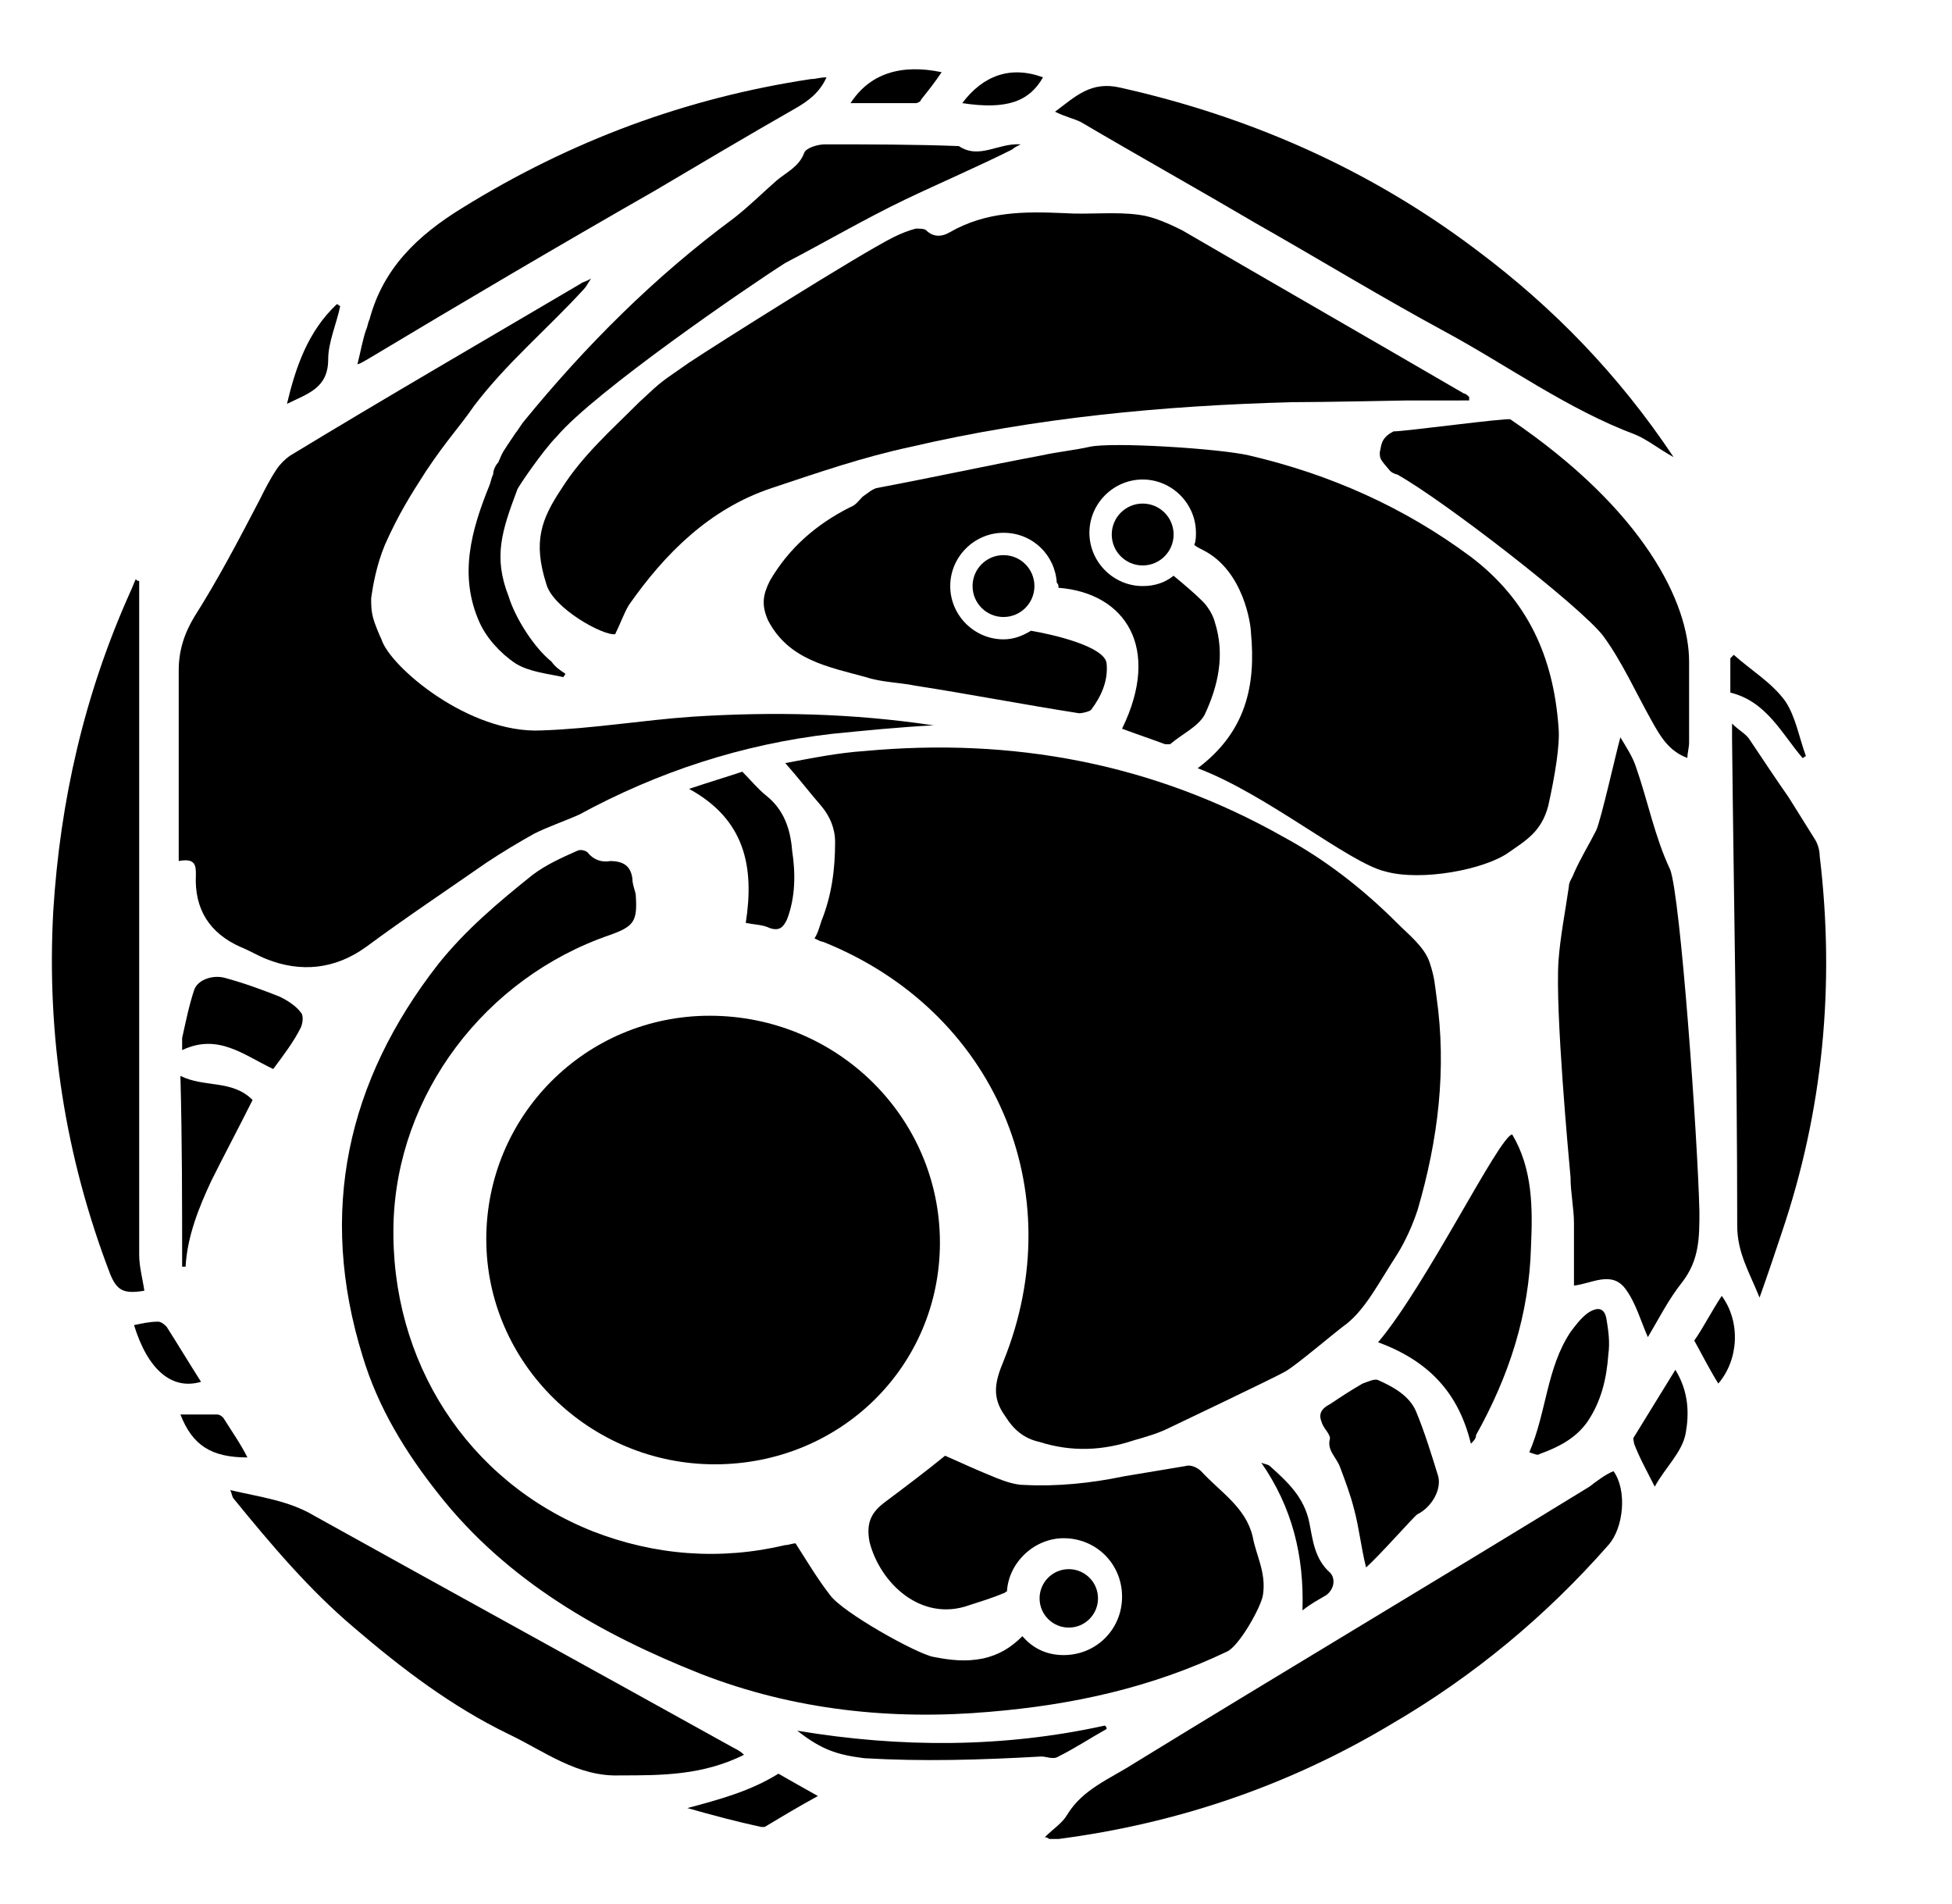 <?xml version="1.0" encoding="utf-8"?>
<!-- Generator: Adobe Illustrator 19.1.0, SVG Export Plug-In . SVG Version: 6.00 Build 0)  -->
<svg version="1.1" id="Layer_1" xmlns="http://www.w3.org/2000/svg" xmlns:xlink="http://www.w3.org/1999/xlink" x="0px" y="0px"
	 viewBox="0 0 113.6 110.8" style="enable-background:new 0 0 113.6 110.8;" xml:space="preserve">
<g>
	<circle cx="58.4" cy="34.1" r="1.8"/>
	<path d="M85.6,84c0.2-0.2,0.3-0.3,0.3-0.5c1.9-3.4,3.1-7,3.2-11c0.1-2.2,0.1-4.5-1.1-6.5c-0.8,0.2-5,8.8-7.8,12.1
		C83.2,79.2,84.9,81.1,85.6,84z"/>
	<circle cx="66.5" cy="31.1" r="1.8"/>
	<path d="M90.7,42.3c-0.3-4.1-1.8-7.4-5.1-9.9c-3.9-2.9-8.2-4.8-12.9-5.9c-1.7-0.4-8-0.8-9.3-0.5c-0.9,0.2-1.9,0.3-2.8,0.5
		c-3.2,0.6-6.4,1.3-9.6,1.9c-0.3,0.1-0.5,0.3-0.8,0.5c-0.2,0.2-0.4,0.5-0.7,0.6c-2,1-3.6,2.4-4.7,4.3c-0.4,0.8-0.5,1.4-0.1,2.3
		c1.2,2.3,3.5,2.7,5.7,3.3c0.9,0.3,1.9,0.3,2.9,0.5c3.2,0.5,6.3,1.1,9.5,1.6c0.2,0,0.6-0.1,0.7-0.2c0.6-0.8,1-1.7,0.9-2.7
		c-0.1-1-3.2-1.7-4.4-1.9c-0.5,0.3-1,0.5-1.6,0.5c-1.7,0-3.1-1.4-3.1-3.1c0-1.7,1.4-3.1,3.1-3.1c1.7,0,3,1.3,3.1,2.9
		c0,0,0.1,0.1,0.1,0.2c0,0,0,0,0,0.1c3.9,0.3,6,3.5,3.7,8.2c0.8,0.3,1.7,0.6,2.5,0.9c0.1,0,0.3,0,0.3,0c0.7-0.6,1.6-1,2-1.7
		c0.8-1.7,1.2-3.5,0.6-5.4c-0.1-0.4-0.4-0.9-0.7-1.2c-0.5-0.5-1.1-1-1.7-1.5c-0.5,0.4-1.1,0.6-1.8,0.6c-1.7,0-3.1-1.4-3.1-3.1
		c0-1.7,1.4-3.1,3.1-3.1s3.1,1.4,3.1,3.1c0,0.2,0,0.5-0.1,0.7c0.1,0.1,0.3,0.2,0.5,0.3c2.4,1.2,2.8,4.4,2.8,4.8
		c0.3,3.1-0.3,5.8-3.1,7.9c4,1.5,8.8,5.5,10.9,6c2.1,0.6,5.8-0.1,7.2-1.1c1-0.7,1.9-1.2,2.3-2.7C90.5,45.1,90.8,43.3,90.7,42.3z"/>
	<path d="M89.6,84.6c1.1-0.4,2.1-0.9,2.8-1.9c0.8-1.2,1.1-2.5,1.2-3.9c0.1-0.7,0-1.4-0.1-2c-0.1-0.7-0.5-0.8-1.1-0.4
		c-0.4,0.3-0.7,0.7-1,1.1c-1.4,2.1-1.4,4.7-2.4,7C89.3,84.6,89.5,84.7,89.6,84.6z"/>
	<path d="M46.8,8.9c-0.3,0.8-1,1.1-1.6,1.6c-0.8,0.7-1.6,1.5-2.5,2.2c-4.6,3.4-8.6,7.4-12.2,11.8c-0.1,0.1-0.4,0.6-0.5,0.7
		c-0.8,1.2-0.7,1-1,1.7c-0.1,0.1-0.3,0.4-0.3,0.7c-0.1,0.2-0.1,0.3-0.2,0.6c-1.1,2.7-1.8,5.3-0.6,8c0.4,0.9,1.2,1.8,2.1,2.4
		c0.8,0.5,1.9,0.6,2.8,0.8c0-0.1,0.1-0.1,0.1-0.2c-0.3-0.2-0.6-0.4-0.8-0.7c-1-0.8-2.1-2.5-2.5-3.8c-0.9-2.3-0.4-3.8,0.5-6.2
		c0-0.1,1.5-2.3,2.3-3.1c2.2-2.6,11.1-8.7,13.3-10.1c2.3-1.2,4.7-2.6,7-3.7c2.1-1,4.2-1.9,6.2-2.9c0.1-0.1,0.3-0.2,0.5-0.3
		c-1.3-0.1-2.4,0.9-3.6,0.1c-2.6-0.1-5.2-0.1-7.8-0.1C47.6,8.4,46.9,8.6,46.8,8.9z"/>
	<path d="M38.1,11.1c2.7-1.6,5.4-3.2,8.2-4.8c0.7-0.4,1.4-0.9,1.8-1.8c-0.4,0-0.6,0.1-0.9,0.1c-7.3,1.1-14,3.6-20.3,7.5
		c-2.6,1.6-4.6,3.5-5.4,6.5c-0.1,0.2-0.1,0.4-0.2,0.6c-0.2,0.6-0.3,1.2-0.5,2c0.3-0.1,0.4-0.2,0.6-0.3
		C26.9,17.6,32.5,14.3,38.1,11.1z"/>
	<path d="M19.1,20.9c0-1,0.5-2.1,0.7-3.1c-0.1,0-0.1-0.1-0.2-0.1c-1.7,1.6-2.4,3.7-2.9,5.8C17.9,22.9,19.1,22.6,19.1,20.9z"/>
	<path d="M53.3,6c0.1,0,0.3-0.1,0.3-0.2c0.4-0.5,0.8-1,1.2-1.6c-2.4-0.5-4.2,0.1-5.3,1.8C50.9,6,52.1,6,53.3,6z"/>
	<path d="M85.5,23.3c0-0.1,0-0.2,0-0.2c-0.1-0.1-0.2-0.2-0.3-0.2c-5.5-3.2-10.9-6.3-16.4-9.5c-0.8-0.4-1.7-0.8-2.5-0.9
		c-1.4-0.2-2.9,0-4.4-0.1c-2.3-0.1-4.5-0.1-6.6,1.1c-0.5,0.3-1,0.3-1.4-0.1c-0.1-0.1-0.4-0.1-0.6-0.1c-0.4,0.1-0.9,0.3-1.3,0.5
		c-2,1-10.4,6.3-11.9,7.3c-1.7,1.2-1.4,0.9-2.9,2.3c-1.6,1.6-3.3,3.1-4.5,5c-1.2,1.8-1.7,3.1-0.9,5.6c0.4,1.4,3.3,3,4,2.9
		c0.3-0.6,0.5-1.2,0.8-1.7c2.1-3,4.7-5.6,8.3-6.8c2.7-0.9,5.3-1.8,8.1-2.4c7.3-1.7,14.7-2.4,22.2-2.6c1.8,0,6.6-0.1,6.7-0.1
		C82.9,23.3,84.2,23.3,85.5,23.3z"/>
	<path d="M28.3,72.1c0,7.2,6,13.1,13.3,13.1c7.3,0,13.1-5.7,13.1-12.9c0-7.3-6-13.2-13.4-13.2C34.1,59.1,28.3,64.9,28.3,72.1z"/>
	<path d="M78.8,87.8c0.3,1.1,0.4,2.2,0.7,3.4c0.8-0.7,2.9-3.1,3-3.1c0.8-0.4,1.4-1.4,1.2-2.2c-0.4-1.3-0.8-2.6-1.3-3.8
		c-0.4-0.9-1.3-1.4-2.2-1.8c-0.2-0.1-0.6,0.1-0.9,0.2c-0.7,0.4-1.3,0.8-1.9,1.2c-0.4,0.2-0.7,0.5-0.5,1c0.1,0.4,0.5,0.7,0.5,1
		c-0.2,0.7,0.4,1.1,0.6,1.7C78.3,86.2,78.6,87,78.8,87.8z"/>
	<path d="M58.5,82.4c0.5,0.8,1.1,1.3,2,1.5c1.9,0.6,3.7,0.5,5.5-0.1c0.7-0.2,1.4-0.4,2-0.7c0,0,6.3-3,6.8-3.3
		c0.7-0.4,2.9-2.3,3.6-2.8c1.1-0.9,1.8-2.3,2.9-4c0.5-0.8,0.9-1.7,1.2-2.6c1.2-4.1,1.7-8.2,1.1-12.4c-0.1-0.7-0.1-1.1-0.4-2
		c-0.3-0.9-1.2-1.6-1.9-2.3c-2-2-4.2-3.7-6.6-5c-7.6-4.3-15.8-5.8-24.4-5c-1.5,0.1-3,0.4-4.6,0.7c0.8,0.9,1.4,1.7,2.1,2.5
		c0.5,0.6,0.8,1.3,0.8,2.1c0,1.6-0.2,3.1-0.8,4.6c-0.1,0.3-0.2,0.7-0.4,1c0.2,0.1,0.4,0.2,0.5,0.2c10,4,14.5,14.5,10.5,24.4
		C57.9,80.4,57.7,81.3,58.5,82.4z"/>
	<path d="M60.7,4.5c-1.9-0.7-3.5-0.1-4.7,1.5C58.6,6.4,59.9,5.9,60.7,4.5z"/>
	<path d="M44.6,46.3c-0.5-0.4-0.9-0.9-1.4-1.4c-0.9,0.3-1.9,0.6-3.1,1c3.3,1.8,3.8,4.6,3.3,7.8c0.5,0.1,1,0.1,1.4,0.3
		c0.6,0.2,0.8-0.1,1-0.5c0.5-1.3,0.5-2.7,0.3-4C46,48.2,45.6,47.1,44.6,46.3z"/>
	<path d="M77.2,92.8c0.5-0.4,0.5-1,0.2-1.3c-0.9-0.8-1-1.9-1.2-2.9c-0.3-1.5-1.3-2.4-2.3-3.3c-0.1-0.1-0.3-0.1-0.5-0.2
		c1.8,2.6,2.5,5.4,2.4,8.6C76.3,93.3,76.7,93.1,77.2,92.8z"/>
	<circle cx="62.2" cy="93" r="1.7"/>
	<path d="M36.8,51.1c-0.1-0.7-0.5-1-1.3-1c-0.5,0.1-1-0.1-1.3-0.5c-0.1-0.1-0.4-0.2-0.6-0.1c-0.9,0.4-1.8,0.8-2.6,1.4
		c-2,1.6-3.9,3.2-5.5,5.2c-5.3,6.8-7,14.4-4.4,22.8c0.9,3,2.5,5.6,4.4,8c4,5.1,9.5,8.2,15.3,10.5c5.4,2.1,11.1,2.7,16.8,2.2
		c4.8-0.4,9.4-1.4,13.8-3.5c0.7-0.3,2-2.6,2.1-3.3c0.2-1.3-0.4-2.3-0.6-3.4c-0.4-1.7-1.9-2.6-3-3.8c-0.2-0.2-0.6-0.4-0.9-0.3
		c-1.2,0.2-2.4,0.4-3.6,0.6c-1.9,0.4-3.9,0.6-5.8,0.5c-0.5,0-1.1-0.2-1.6-0.4c-1-0.4-2.1-0.9-3-1.3c-1.1,0.9-2.3,1.8-3.5,2.7
		c-0.8,0.6-1.1,1.2-0.9,2.3c0.6,2.4,3,4.7,5.8,3.7c0.6-0.2,1.3-0.4,2-0.7c0.1,0,0.1-0.1,0.2-0.1c0.1-1.7,1.6-3.1,3.3-3.1
		c1.9,0,3.4,1.5,3.4,3.4s-1.5,3.4-3.4,3.4c-1,0-1.8-0.4-2.4-1.1c-0.7,0.7-1.4,1.1-2.3,1.3c-1,0.2-1.9,0.1-2.9-0.1
		c-1-0.2-5.3-2.6-6-3.6c-0.7-0.9-1.3-1.9-2-3c0,0,0,0,0,0c-0.2,0-0.4,0.1-0.6,0.1c-3.8,0.9-7.6,0.6-11.2-0.8
		c-7.3-2.9-11.8-9.9-11.6-17.9c0.2-7.5,5.3-14.3,12.6-16.8c1.4-0.5,1.6-0.8,1.5-2.3C37,51.9,36.8,51.5,36.8,51.1z"/>
	<path d="M104.9,44.1c0.1,0,0.1-0.1,0.2-0.1c-0.4-1.1-0.6-2.3-1.2-3.2c-0.8-1.1-2-1.8-3-2.7c-0.1,0.1-0.1,0.1-0.2,0.2
		c0,0.7,0,1.4,0,2C102.8,40.8,103.7,42.7,104.9,44.1z"/>
	<path d="M11.4,50.9c-0.1,2,0.8,3.4,2.6,4.2c0.5,0.2,1,0.5,1.5,0.7c2,0.8,4,0.6,5.8-0.7c2.3-1.7,4.7-3.3,7-4.9
		c0.9-0.6,1.9-1.2,2.8-1.7c0.8-0.4,1.7-0.7,2.6-1.1c4.6-2.5,9.5-4.1,14.7-4.7c2-0.2,4-0.4,6-0.5c0,0,0,0-0.1,0
		c-4.7-0.7-9.3-0.8-14-0.5c-2.9,0.2-5.8,0.7-8.8,0.8c-4.2,0.2-8.8-3.7-9.3-5.3c-0.1-0.2-0.4-0.9-0.5-1.3c-0.1-0.4-0.1-0.7-0.1-1.1
		c0.1-0.7,0.3-1.9,0.8-3.1c0.8-1.8,1.5-2.9,2.4-4.3c1.2-1.8,1.9-2.5,2.8-3.8c1.9-2.5,4.3-4.5,6.4-6.8c0.1-0.1,0.2-0.3,0.4-0.6
		c-0.3,0.2-0.5,0.2-0.6,0.3c-5.6,3.3-11.3,6.6-16.9,10c-0.3,0.2-0.6,0.5-0.8,0.8c-0.4,0.6-0.7,1.2-1,1.8c-1.2,2.3-2.4,4.6-3.8,6.8
		c-0.6,1-0.9,2-0.9,3.1c0,2.5,0,5.1,0,7.6c0,1.1,0,2.3,0,3.5C11.4,49.9,11.4,50.4,11.4,50.9z"/>
	<path d="M95.2,44.6c-0.2-0.6-0.6-1.2-0.9-1.7c-0.3,1.1-1.1,4.7-1.4,5.4c-0.4,0.8-0.9,1.6-1.3,2.5c-0.1,0.3-0.3,0.5-0.3,0.8
		c-0.2,1.4-0.5,2.9-0.6,4.3c-0.2,2.9,0.6,11.5,0.7,12.6c0,0.9,0.2,1.8,0.2,2.7c0,1.2,0,2.4,0,3.6c1-0.1,2.2-0.9,3,0.2
		c0.6,0.8,0.9,1.9,1.3,2.8c0.6-1,1.2-2.2,2-3.2c1-1.3,1-2.6,1-4.1c-0.1-4.3-1.1-18.3-1.7-19.9C96.3,48.7,95.9,46.6,95.2,44.6z"/>
	<path d="M101.8,43c-0.2-0.3-0.6-0.5-1-0.9c0,0.4,0,0.7,0,0.9c0.1,9.4,0.3,18.9,0.3,28.3c0,1.6,0.7,2.7,1.3,4.2
		c0.5-1.4,0.9-2.6,1.3-3.8c2.4-7.1,3.1-14.4,2.2-21.9c0-0.3-0.1-0.7-0.3-1c-0.5-0.8-1-1.6-1.5-2.4C103.4,45.4,102.6,44.2,101.8,43z"
		/>
	<path d="M95.1,83.6c-0.1,0.1,0,0.3,0,0.4c0.3,0.8,0.7,1.5,1.2,2.5c0.6-1.1,1.6-2,1.8-3.1c0.2-1.1,0.2-2.4-0.6-3.7
		C96.7,81,95.9,82.3,95.1,83.6z"/>
	<path d="M87.9,24.4c-0.2-0.1-6.1,0.7-6.8,0.7c-0.8,0.4-0.7,0.9-0.8,1.2c0,0.4,0,0.4,0.6,1.1c0.1,0.1,0.3,0.2,0.4,0.2
		c2.7,1.5,10.7,7.7,12,9.4c1.1,1.5,1.9,3.3,2.8,4.9c0.5,0.9,1,1.8,2.1,2.2c0-0.3,0.1-0.6,0.1-0.9c0-1.6,0-3.1,0-4.7
		C98.3,35.1,95.7,29.7,87.9,24.4z"/>
	<path d="M86,14.6c-6.2-4.7-13.2-7.8-20.8-9.5c-1.7-0.4-2.6,0.5-3.8,1.4c0.6,0.3,1.1,0.4,1.5,0.6c3.4,2,6.8,3.9,10.2,5.9
		c3.7,2.1,7.3,4.3,11,6.3c3.7,2,7.1,4.5,11.1,6c0.7,0.3,1.3,0.8,2.2,1.3C94.2,21.8,90.4,17.9,86,14.6z"/>
	<path d="M92.5,86.5c-8.8,5.4-17.7,10.7-26.5,16.1c-1.4,0.9-3,1.5-3.9,3c-0.3,0.5-0.8,0.8-1.3,1.3c0.2,0,0.2,0.1,0.3,0.1
		c0.2,0,0.3,0,0.5,0c6.9-0.9,13.4-3.1,19.4-6.7c4.8-2.8,9-6.3,12.6-10.4c0.9-1,1.1-3.2,0.3-4.3C93.4,85.8,92.9,86.2,92.5,86.5z"/>
	<path d="M100,80.5c1.2-1.4,1.3-3.6,0.2-5.1c-0.6,0.9-1.1,1.9-1.6,2.6C99.1,78.9,99.5,79.7,100,80.5z"/>
	<path d="M10.6,73.7c0.1,0,0.1,0,0.2,0c0.1-1.8,0.8-3.5,1.5-5c0.8-1.6,1.6-3.1,2.4-4.7c-1.2-1.2-2.8-0.7-4.2-1.4
		C10.6,66.4,10.6,70,10.6,73.7z"/>
	<path d="M8.1,73c0-8.7,0-17.4,0-26.1c0-4.4,0-8.7,0-13.1c-0.1,0-0.1,0-0.2-0.1c-0.1,0.2-0.2,0.5-0.3,0.7C4.9,40.4,3.5,46.6,3.1,53
		c-0.4,7.3,0.7,14.3,3.3,21.1c0.4,1,0.8,1.2,2,1C8.3,74.4,8.1,73.7,8.1,73z"/>
	<path d="M61.6,102.2c1-0.5,1.9-1.1,2.8-1.6c0-0.1,0-0.1-0.1-0.2c-5.9,1.3-11.9,1.3-17.9,0.3c1.4,1.1,2.3,1.4,3.9,1.6
		c3.4,0.2,6.8,0.1,10.3-0.1C60.9,102.2,61.3,102.4,61.6,102.2z"/>
	<path d="M15.9,62.2c0.6-0.8,1.2-1.6,1.6-2.4c0.1-0.2,0.2-0.7,0-0.9c-0.3-0.4-0.8-0.7-1.2-0.9c-1-0.4-2.1-0.8-3.2-1.1
		c-0.7-0.2-1.6,0.1-1.8,0.7c-0.3,0.9-0.5,1.9-0.7,2.8c0,0.2,0,0.4,0,0.7C12.7,60.1,14.2,61.4,15.9,62.2z"/>
	<path d="M11.7,80.4c-0.7-1.1-1.3-2.1-2-3.2c-0.1-0.1-0.3-0.3-0.5-0.3c-0.5,0-0.9,0.1-1.4,0.2C8.6,79.7,10,80.9,11.7,80.4z"/>
	<path d="M13,82.5c-0.1-0.1-0.2-0.2-0.4-0.2c-0.7,0-1.4,0-2.1,0c0.7,1.8,1.8,2.5,3.9,2.5C14,84,13.5,83.3,13,82.5z"/>
	<path d="M40,105.2c1.4,0.4,2.9,0.8,4.3,1.1c0.1,0,0.2,0,0.2,0c1-0.6,2-1.2,3.1-1.8c-0.9-0.5-1.6-0.9-2.3-1.3
		C43.7,104.2,41.9,104.7,40,105.2z"/>
	<path d="M42.7,101.7c-8.1-4.5-16.3-9-24.4-13.5c-1.5-0.9-3.2-1.1-4.9-1.5c0.1,0.2,0.1,0.4,0.2,0.5c2.2,2.7,4.4,5.3,7,7.5
		c2.8,2.4,5.7,4.6,9,6.2c2.1,1,4,2.5,6.5,2.4c2.4,0,4.8,0,7.2-1.2C43.1,101.9,42.9,101.8,42.7,101.7z"/>
</g>
</svg>
